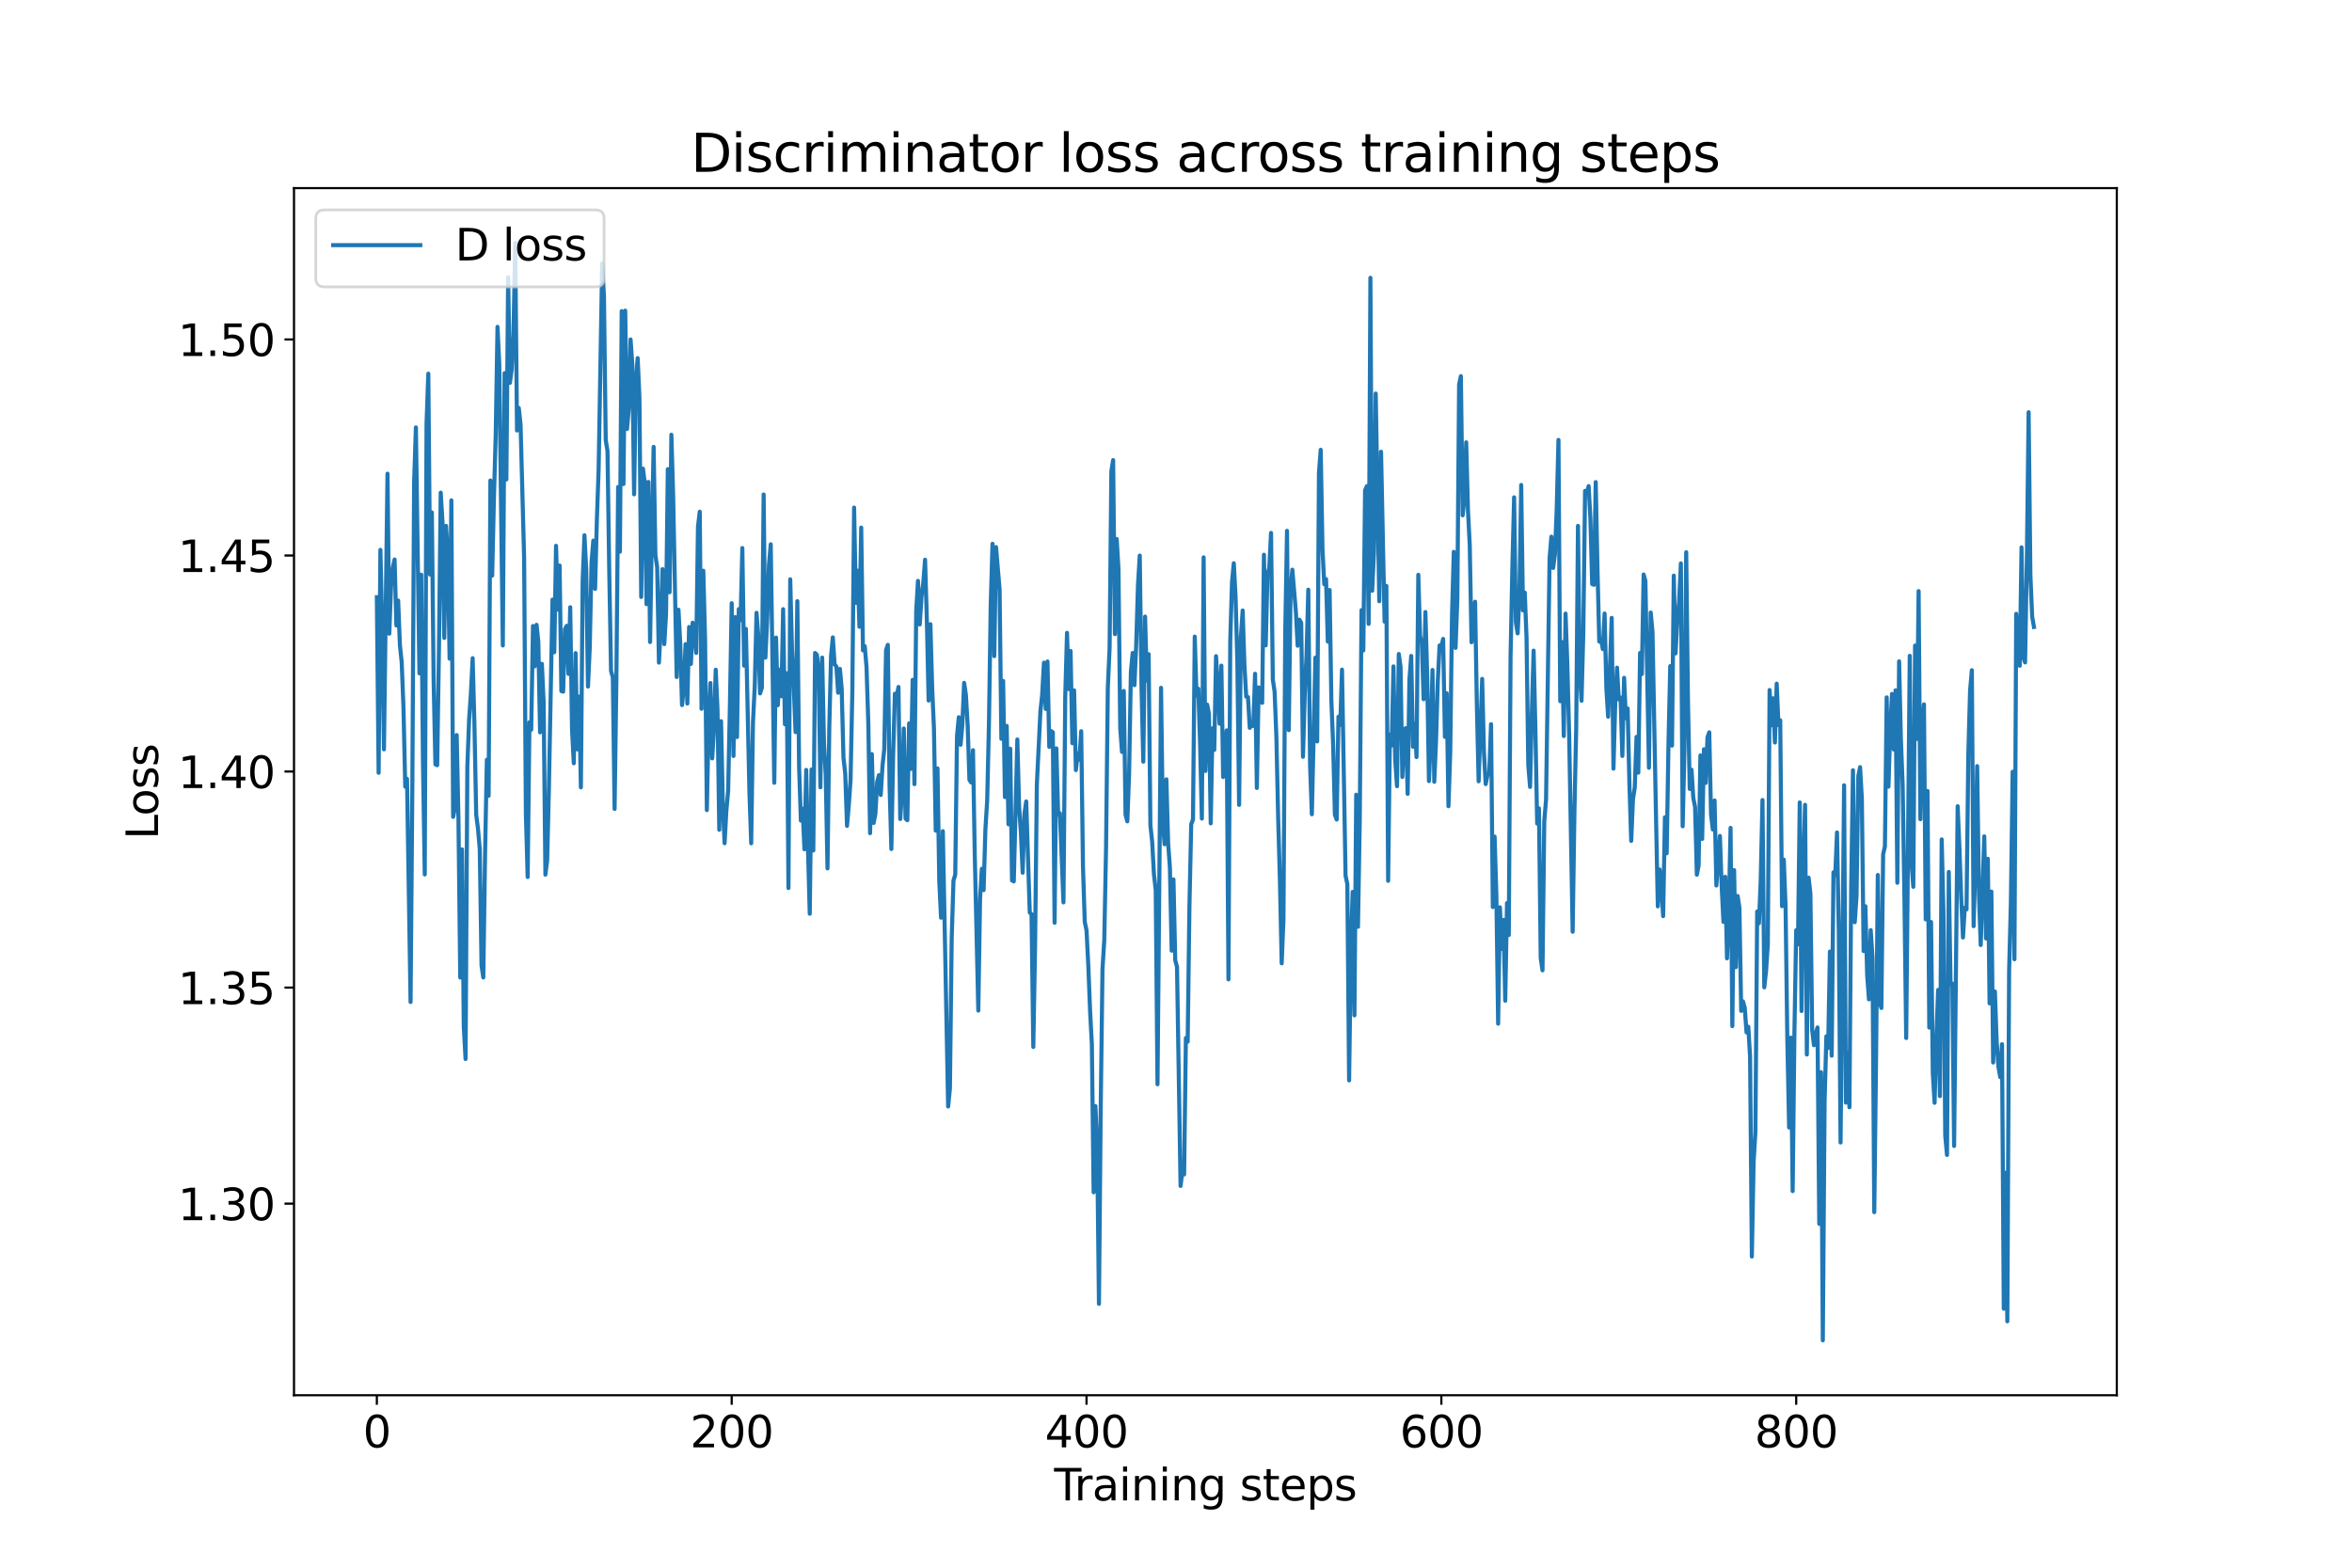 <?xml version="1.0" encoding="utf-8" standalone="no"?>
<!DOCTYPE svg PUBLIC "-//W3C//DTD SVG 1.1//EN"
  "http://www.w3.org/Graphics/SVG/1.1/DTD/svg11.dtd">
<svg xmlns:xlink="http://www.w3.org/1999/xlink" width="864pt" height="576pt" viewBox="0 0 864 576" xmlns="http://www.w3.org/2000/svg" version="1.1">
 <defs>
  <style type="text/css">*{stroke-linejoin: round; stroke-linecap: butt}</style>
 </defs>
 <g id="figure_1">
  <g id="patch_1">
   <path d="M 0 576 
L 864 576 
L 864 0 
L 0 0 
z
" style="fill: #ffffff"/>
  </g>
  <g id="axes_1">
   <g id="patch_2">
    <path d="M 108 512.64 
L 777.6 512.64 
L 777.6 69.12 
L 108 69.12 
z
" style="fill: #ffffff"/>
   </g>
   <g id="matplotlib.axis_1">
    <g id="xtick_1">
     <g id="line2d_1">
      <defs>
       <path id="ma1d8517482" d="M 0 0 
L 0 3.5 
" style="stroke: #000000; stroke-width: 0.8"/>
      </defs>
      <g>
       <use xlink:href="#ma1d8517482" x="138.436" y="512.64" style="stroke: #000000; stroke-width: 0.8"/>
      </g>
     </g>
     <g id="text_1">
      <!-- 0 -->
      <g transform="translate(133.346 531.798)scale(0.16 -0.16)">
       <defs>
        <path id="DejaVuSans-30" d="M 2034 4250 
Q 1547 4250 1301 3770 
Q 1056 3291 1056 2328 
Q 1056 1369 1301 889 
Q 1547 409 2034 409 
Q 2525 409 2770 889 
Q 3016 1369 3016 2328 
Q 3016 3291 2770 3770 
Q 2525 4250 2034 4250 
z
M 2034 4750 
Q 2819 4750 3233 4129 
Q 3647 3509 3647 2328 
Q 3647 1150 3233 529 
Q 2819 -91 2034 -91 
Q 1250 -91 836 529 
Q 422 1150 422 2328 
Q 422 3509 836 4129 
Q 1250 4750 2034 4750 
z
" transform="scale(0.016)"/>
       </defs>
       <use xlink:href="#DejaVuSans-30"/>
      </g>
     </g>
    </g>
    <g id="xtick_2">
     <g id="line2d_2">
      <g>
       <use xlink:href="#ma1d8517482" x="268.785" y="512.64" style="stroke: #000000; stroke-width: 0.8"/>
      </g>
     </g>
     <g id="text_2">
      <!-- 200 -->
      <g transform="translate(253.515 531.798)scale(0.16 -0.16)">
       <defs>
        <path id="DejaVuSans-32" d="M 1228 531 
L 3431 531 
L 3431 0 
L 469 0 
L 469 531 
Q 828 903 1448 1529 
Q 2069 2156 2228 2338 
Q 2531 2678 2651 2914 
Q 2772 3150 2772 3378 
Q 2772 3750 2511 3984 
Q 2250 4219 1831 4219 
Q 1534 4219 1204 4116 
Q 875 4013 500 3803 
L 500 4441 
Q 881 4594 1212 4672 
Q 1544 4750 1819 4750 
Q 2544 4750 2975 4387 
Q 3406 4025 3406 3419 
Q 3406 3131 3298 2873 
Q 3191 2616 2906 2266 
Q 2828 2175 2409 1742 
Q 1991 1309 1228 531 
z
" transform="scale(0.016)"/>
       </defs>
       <use xlink:href="#DejaVuSans-32"/>
       <use xlink:href="#DejaVuSans-30" x="63.623"/>
       <use xlink:href="#DejaVuSans-30" x="127.246"/>
      </g>
     </g>
    </g>
    <g id="xtick_3">
     <g id="line2d_3">
      <g>
       <use xlink:href="#ma1d8517482" x="399.133" y="512.64" style="stroke: #000000; stroke-width: 0.8"/>
      </g>
     </g>
     <g id="text_3">
      <!-- 400 -->
      <g transform="translate(383.863 531.798)scale(0.16 -0.16)">
       <defs>
        <path id="DejaVuSans-34" d="M 2419 4116 
L 825 1625 
L 2419 1625 
L 2419 4116 
z
M 2253 4666 
L 3047 4666 
L 3047 1625 
L 3713 1625 
L 3713 1100 
L 3047 1100 
L 3047 0 
L 2419 0 
L 2419 1100 
L 313 1100 
L 313 1709 
L 2253 4666 
z
" transform="scale(0.016)"/>
       </defs>
       <use xlink:href="#DejaVuSans-34"/>
       <use xlink:href="#DejaVuSans-30" x="63.623"/>
       <use xlink:href="#DejaVuSans-30" x="127.246"/>
      </g>
     </g>
    </g>
    <g id="xtick_4">
     <g id="line2d_4">
      <g>
       <use xlink:href="#ma1d8517482" x="529.482" y="512.64" style="stroke: #000000; stroke-width: 0.8"/>
      </g>
     </g>
     <g id="text_4">
      <!-- 600 -->
      <g transform="translate(514.212 531.798)scale(0.16 -0.16)">
       <defs>
        <path id="DejaVuSans-36" d="M 2113 2584 
Q 1688 2584 1439 2293 
Q 1191 2003 1191 1497 
Q 1191 994 1439 701 
Q 1688 409 2113 409 
Q 2538 409 2786 701 
Q 3034 994 3034 1497 
Q 3034 2003 2786 2293 
Q 2538 2584 2113 2584 
z
M 3366 4563 
L 3366 3988 
Q 3128 4100 2886 4159 
Q 2644 4219 2406 4219 
Q 1781 4219 1451 3797 
Q 1122 3375 1075 2522 
Q 1259 2794 1537 2939 
Q 1816 3084 2150 3084 
Q 2853 3084 3261 2657 
Q 3669 2231 3669 1497 
Q 3669 778 3244 343 
Q 2819 -91 2113 -91 
Q 1303 -91 875 529 
Q 447 1150 447 2328 
Q 447 3434 972 4092 
Q 1497 4750 2381 4750 
Q 2619 4750 2861 4703 
Q 3103 4656 3366 4563 
z
" transform="scale(0.016)"/>
       </defs>
       <use xlink:href="#DejaVuSans-36"/>
       <use xlink:href="#DejaVuSans-30" x="63.623"/>
       <use xlink:href="#DejaVuSans-30" x="127.246"/>
      </g>
     </g>
    </g>
    <g id="xtick_5">
     <g id="line2d_5">
      <g>
       <use xlink:href="#ma1d8517482" x="659.83" y="512.64" style="stroke: #000000; stroke-width: 0.8"/>
      </g>
     </g>
     <g id="text_5">
      <!-- 800 -->
      <g transform="translate(644.56 531.798)scale(0.16 -0.16)">
       <defs>
        <path id="DejaVuSans-38" d="M 2034 2216 
Q 1584 2216 1326 1975 
Q 1069 1734 1069 1313 
Q 1069 891 1326 650 
Q 1584 409 2034 409 
Q 2484 409 2743 651 
Q 3003 894 3003 1313 
Q 3003 1734 2745 1975 
Q 2488 2216 2034 2216 
z
M 1403 2484 
Q 997 2584 770 2862 
Q 544 3141 544 3541 
Q 544 4100 942 4425 
Q 1341 4750 2034 4750 
Q 2731 4750 3128 4425 
Q 3525 4100 3525 3541 
Q 3525 3141 3298 2862 
Q 3072 2584 2669 2484 
Q 3125 2378 3379 2068 
Q 3634 1759 3634 1313 
Q 3634 634 3220 271 
Q 2806 -91 2034 -91 
Q 1263 -91 848 271 
Q 434 634 434 1313 
Q 434 1759 690 2068 
Q 947 2378 1403 2484 
z
M 1172 3481 
Q 1172 3119 1398 2916 
Q 1625 2713 2034 2713 
Q 2441 2713 2670 2916 
Q 2900 3119 2900 3481 
Q 2900 3844 2670 4047 
Q 2441 4250 2034 4250 
Q 1625 4250 1398 4047 
Q 1172 3844 1172 3481 
z
" transform="scale(0.016)"/>
       </defs>
       <use xlink:href="#DejaVuSans-38"/>
       <use xlink:href="#DejaVuSans-30" x="63.623"/>
       <use xlink:href="#DejaVuSans-30" x="127.246"/>
      </g>
     </g>
    </g>
    <g id="text_6">
     <!-- Training steps -->
     <g transform="translate(387.224 551.283)scale(0.16 -0.16)">
      <defs>
       <path id="DejaVuSans-54" d="M -19 4666 
L 3928 4666 
L 3928 4134 
L 2272 4134 
L 2272 0 
L 1638 0 
L 1638 4134 
L -19 4134 
L -19 4666 
z
" transform="scale(0.016)"/>
       <path id="DejaVuSans-72" d="M 2631 2963 
Q 2534 3019 2420 3045 
Q 2306 3072 2169 3072 
Q 1681 3072 1420 2755 
Q 1159 2438 1159 1844 
L 1159 0 
L 581 0 
L 581 3500 
L 1159 3500 
L 1159 2956 
Q 1341 3275 1631 3429 
Q 1922 3584 2338 3584 
Q 2397 3584 2469 3576 
Q 2541 3569 2628 3553 
L 2631 2963 
z
" transform="scale(0.016)"/>
       <path id="DejaVuSans-61" d="M 2194 1759 
Q 1497 1759 1228 1600 
Q 959 1441 959 1056 
Q 959 750 1161 570 
Q 1363 391 1709 391 
Q 2188 391 2477 730 
Q 2766 1069 2766 1631 
L 2766 1759 
L 2194 1759 
z
M 3341 1997 
L 3341 0 
L 2766 0 
L 2766 531 
Q 2569 213 2275 61 
Q 1981 -91 1556 -91 
Q 1019 -91 701 211 
Q 384 513 384 1019 
Q 384 1609 779 1909 
Q 1175 2209 1959 2209 
L 2766 2209 
L 2766 2266 
Q 2766 2663 2505 2880 
Q 2244 3097 1772 3097 
Q 1472 3097 1187 3025 
Q 903 2953 641 2809 
L 641 3341 
Q 956 3463 1253 3523 
Q 1550 3584 1831 3584 
Q 2591 3584 2966 3190 
Q 3341 2797 3341 1997 
z
" transform="scale(0.016)"/>
       <path id="DejaVuSans-69" d="M 603 3500 
L 1178 3500 
L 1178 0 
L 603 0 
L 603 3500 
z
M 603 4863 
L 1178 4863 
L 1178 4134 
L 603 4134 
L 603 4863 
z
" transform="scale(0.016)"/>
       <path id="DejaVuSans-6e" d="M 3513 2113 
L 3513 0 
L 2938 0 
L 2938 2094 
Q 2938 2591 2744 2837 
Q 2550 3084 2163 3084 
Q 1697 3084 1428 2787 
Q 1159 2491 1159 1978 
L 1159 0 
L 581 0 
L 581 3500 
L 1159 3500 
L 1159 2956 
Q 1366 3272 1645 3428 
Q 1925 3584 2291 3584 
Q 2894 3584 3203 3211 
Q 3513 2838 3513 2113 
z
" transform="scale(0.016)"/>
       <path id="DejaVuSans-67" d="M 2906 1791 
Q 2906 2416 2648 2759 
Q 2391 3103 1925 3103 
Q 1463 3103 1205 2759 
Q 947 2416 947 1791 
Q 947 1169 1205 825 
Q 1463 481 1925 481 
Q 2391 481 2648 825 
Q 2906 1169 2906 1791 
z
M 3481 434 
Q 3481 -459 3084 -895 
Q 2688 -1331 1869 -1331 
Q 1566 -1331 1297 -1286 
Q 1028 -1241 775 -1147 
L 775 -588 
Q 1028 -725 1275 -790 
Q 1522 -856 1778 -856 
Q 2344 -856 2625 -561 
Q 2906 -266 2906 331 
L 2906 616 
Q 2728 306 2450 153 
Q 2172 0 1784 0 
Q 1141 0 747 490 
Q 353 981 353 1791 
Q 353 2603 747 3093 
Q 1141 3584 1784 3584 
Q 2172 3584 2450 3431 
Q 2728 3278 2906 2969 
L 2906 3500 
L 3481 3500 
L 3481 434 
z
" transform="scale(0.016)"/>
       <path id="DejaVuSans-20" transform="scale(0.016)"/>
       <path id="DejaVuSans-73" d="M 2834 3397 
L 2834 2853 
Q 2591 2978 2328 3040 
Q 2066 3103 1784 3103 
Q 1356 3103 1142 2972 
Q 928 2841 928 2578 
Q 928 2378 1081 2264 
Q 1234 2150 1697 2047 
L 1894 2003 
Q 2506 1872 2764 1633 
Q 3022 1394 3022 966 
Q 3022 478 2636 193 
Q 2250 -91 1575 -91 
Q 1294 -91 989 -36 
Q 684 19 347 128 
L 347 722 
Q 666 556 975 473 
Q 1284 391 1588 391 
Q 1994 391 2212 530 
Q 2431 669 2431 922 
Q 2431 1156 2273 1281 
Q 2116 1406 1581 1522 
L 1381 1569 
Q 847 1681 609 1914 
Q 372 2147 372 2553 
Q 372 3047 722 3315 
Q 1072 3584 1716 3584 
Q 2034 3584 2315 3537 
Q 2597 3491 2834 3397 
z
" transform="scale(0.016)"/>
       <path id="DejaVuSans-74" d="M 1172 4494 
L 1172 3500 
L 2356 3500 
L 2356 3053 
L 1172 3053 
L 1172 1153 
Q 1172 725 1289 603 
Q 1406 481 1766 481 
L 2356 481 
L 2356 0 
L 1766 0 
Q 1100 0 847 248 
Q 594 497 594 1153 
L 594 3053 
L 172 3053 
L 172 3500 
L 594 3500 
L 594 4494 
L 1172 4494 
z
" transform="scale(0.016)"/>
       <path id="DejaVuSans-65" d="M 3597 1894 
L 3597 1613 
L 953 1613 
Q 991 1019 1311 708 
Q 1631 397 2203 397 
Q 2534 397 2845 478 
Q 3156 559 3463 722 
L 3463 178 
Q 3153 47 2828 -22 
Q 2503 -91 2169 -91 
Q 1331 -91 842 396 
Q 353 884 353 1716 
Q 353 2575 817 3079 
Q 1281 3584 2069 3584 
Q 2775 3584 3186 3129 
Q 3597 2675 3597 1894 
z
M 3022 2063 
Q 3016 2534 2758 2815 
Q 2500 3097 2075 3097 
Q 1594 3097 1305 2825 
Q 1016 2553 972 2059 
L 3022 2063 
z
" transform="scale(0.016)"/>
       <path id="DejaVuSans-70" d="M 1159 525 
L 1159 -1331 
L 581 -1331 
L 581 3500 
L 1159 3500 
L 1159 2969 
Q 1341 3281 1617 3432 
Q 1894 3584 2278 3584 
Q 2916 3584 3314 3078 
Q 3713 2572 3713 1747 
Q 3713 922 3314 415 
Q 2916 -91 2278 -91 
Q 1894 -91 1617 61 
Q 1341 213 1159 525 
z
M 3116 1747 
Q 3116 2381 2855 2742 
Q 2594 3103 2138 3103 
Q 1681 3103 1420 2742 
Q 1159 2381 1159 1747 
Q 1159 1113 1420 752 
Q 1681 391 2138 391 
Q 2594 391 2855 752 
Q 3116 1113 3116 1747 
z
" transform="scale(0.016)"/>
      </defs>
      <use xlink:href="#DejaVuSans-54"/>
      <use xlink:href="#DejaVuSans-72" x="46.334"/>
      <use xlink:href="#DejaVuSans-61" x="87.447"/>
      <use xlink:href="#DejaVuSans-69" x="148.727"/>
      <use xlink:href="#DejaVuSans-6e" x="176.51"/>
      <use xlink:href="#DejaVuSans-69" x="239.889"/>
      <use xlink:href="#DejaVuSans-6e" x="267.672"/>
      <use xlink:href="#DejaVuSans-67" x="331.051"/>
      <use xlink:href="#DejaVuSans-20" x="394.527"/>
      <use xlink:href="#DejaVuSans-73" x="426.314"/>
      <use xlink:href="#DejaVuSans-74" x="478.414"/>
      <use xlink:href="#DejaVuSans-65" x="517.623"/>
      <use xlink:href="#DejaVuSans-70" x="579.146"/>
      <use xlink:href="#DejaVuSans-73" x="642.623"/>
     </g>
    </g>
   </g>
   <g id="matplotlib.axis_2">
    <g id="ytick_1">
     <g id="line2d_6">
      <defs>
       <path id="me0d63c7487" d="M 0 0 
L -3.5 0 
" style="stroke: #000000; stroke-width: 0.8"/>
      </defs>
      <g>
       <use xlink:href="#me0d63c7487" x="108" y="442.238" style="stroke: #000000; stroke-width: 0.8"/>
      </g>
     </g>
     <g id="text_7">
      <!-- 1.30 -->
      <g transform="translate(65.375 448.317)scale(0.16 -0.16)">
       <defs>
        <path id="DejaVuSans-31" d="M 794 531 
L 1825 531 
L 1825 4091 
L 703 3866 
L 703 4441 
L 1819 4666 
L 2450 4666 
L 2450 531 
L 3481 531 
L 3481 0 
L 794 0 
L 794 531 
z
" transform="scale(0.016)"/>
        <path id="DejaVuSans-2e" d="M 684 794 
L 1344 794 
L 1344 0 
L 684 0 
L 684 794 
z
" transform="scale(0.016)"/>
        <path id="DejaVuSans-33" d="M 2597 2516 
Q 3050 2419 3304 2112 
Q 3559 1806 3559 1356 
Q 3559 666 3084 287 
Q 2609 -91 1734 -91 
Q 1441 -91 1130 -33 
Q 819 25 488 141 
L 488 750 
Q 750 597 1062 519 
Q 1375 441 1716 441 
Q 2309 441 2620 675 
Q 2931 909 2931 1356 
Q 2931 1769 2642 2001 
Q 2353 2234 1838 2234 
L 1294 2234 
L 1294 2753 
L 1863 2753 
Q 2328 2753 2575 2939 
Q 2822 3125 2822 3475 
Q 2822 3834 2567 4026 
Q 2313 4219 1838 4219 
Q 1578 4219 1281 4162 
Q 984 4106 628 3988 
L 628 4550 
Q 988 4650 1302 4700 
Q 1616 4750 1894 4750 
Q 2613 4750 3031 4423 
Q 3450 4097 3450 3541 
Q 3450 3153 3228 2886 
Q 3006 2619 2597 2516 
z
" transform="scale(0.016)"/>
       </defs>
       <use xlink:href="#DejaVuSans-31"/>
       <use xlink:href="#DejaVuSans-2e" x="63.623"/>
       <use xlink:href="#DejaVuSans-33" x="95.41"/>
       <use xlink:href="#DejaVuSans-30" x="159.033"/>
      </g>
     </g>
    </g>
    <g id="ytick_2">
     <g id="line2d_7">
      <g>
       <use xlink:href="#me0d63c7487" x="108" y="362.857" style="stroke: #000000; stroke-width: 0.8"/>
      </g>
     </g>
     <g id="text_8">
      <!-- 1.35 -->
      <g transform="translate(65.375 368.935)scale(0.16 -0.16)">
       <defs>
        <path id="DejaVuSans-35" d="M 691 4666 
L 3169 4666 
L 3169 4134 
L 1269 4134 
L 1269 2991 
Q 1406 3038 1543 3061 
Q 1681 3084 1819 3084 
Q 2600 3084 3056 2656 
Q 3513 2228 3513 1497 
Q 3513 744 3044 326 
Q 2575 -91 1722 -91 
Q 1428 -91 1123 -41 
Q 819 9 494 109 
L 494 744 
Q 775 591 1075 516 
Q 1375 441 1709 441 
Q 2250 441 2565 725 
Q 2881 1009 2881 1497 
Q 2881 1984 2565 2268 
Q 2250 2553 1709 2553 
Q 1456 2553 1204 2497 
Q 953 2441 691 2322 
L 691 4666 
z
" transform="scale(0.016)"/>
       </defs>
       <use xlink:href="#DejaVuSans-31"/>
       <use xlink:href="#DejaVuSans-2e" x="63.623"/>
       <use xlink:href="#DejaVuSans-33" x="95.41"/>
       <use xlink:href="#DejaVuSans-35" x="159.033"/>
      </g>
     </g>
    </g>
    <g id="ytick_3">
     <g id="line2d_8">
      <g>
       <use xlink:href="#me0d63c7487" x="108" y="283.475" style="stroke: #000000; stroke-width: 0.8"/>
      </g>
     </g>
     <g id="text_9">
      <!-- 1.40 -->
      <g transform="translate(65.375 289.554)scale(0.16 -0.16)">
       <use xlink:href="#DejaVuSans-31"/>
       <use xlink:href="#DejaVuSans-2e" x="63.623"/>
       <use xlink:href="#DejaVuSans-34" x="95.41"/>
       <use xlink:href="#DejaVuSans-30" x="159.033"/>
      </g>
     </g>
    </g>
    <g id="ytick_4">
     <g id="line2d_9">
      <g>
       <use xlink:href="#me0d63c7487" x="108" y="204.094" style="stroke: #000000; stroke-width: 0.8"/>
      </g>
     </g>
     <g id="text_10">
      <!-- 1.45 -->
      <g transform="translate(65.375 210.173)scale(0.16 -0.16)">
       <use xlink:href="#DejaVuSans-31"/>
       <use xlink:href="#DejaVuSans-2e" x="63.623"/>
       <use xlink:href="#DejaVuSans-34" x="95.41"/>
       <use xlink:href="#DejaVuSans-35" x="159.033"/>
      </g>
     </g>
    </g>
    <g id="ytick_5">
     <g id="line2d_10">
      <g>
       <use xlink:href="#me0d63c7487" x="108" y="124.713" style="stroke: #000000; stroke-width: 0.8"/>
      </g>
     </g>
     <g id="text_11">
      <!-- 1.50 -->
      <g transform="translate(65.375 130.792)scale(0.16 -0.16)">
       <use xlink:href="#DejaVuSans-31"/>
       <use xlink:href="#DejaVuSans-2e" x="63.623"/>
       <use xlink:href="#DejaVuSans-35" x="95.41"/>
       <use xlink:href="#DejaVuSans-30" x="159.033"/>
      </g>
     </g>
    </g>
    <g id="text_12">
     <!-- Loss -->
     <g transform="translate(58.047 308.428)rotate(-90)scale(0.16 -0.16)">
      <defs>
       <path id="DejaVuSans-4c" d="M 628 4666 
L 1259 4666 
L 1259 531 
L 3531 531 
L 3531 0 
L 628 0 
L 628 4666 
z
" transform="scale(0.016)"/>
       <path id="DejaVuSans-6f" d="M 1959 3097 
Q 1497 3097 1228 2736 
Q 959 2375 959 1747 
Q 959 1119 1226 758 
Q 1494 397 1959 397 
Q 2419 397 2687 759 
Q 2956 1122 2956 1747 
Q 2956 2369 2687 2733 
Q 2419 3097 1959 3097 
z
M 1959 3584 
Q 2709 3584 3137 3096 
Q 3566 2609 3566 1747 
Q 3566 888 3137 398 
Q 2709 -91 1959 -91 
Q 1206 -91 779 398 
Q 353 888 353 1747 
Q 353 2609 779 3096 
Q 1206 3584 1959 3584 
z
" transform="scale(0.016)"/>
      </defs>
      <use xlink:href="#DejaVuSans-4c"/>
      <use xlink:href="#DejaVuSans-6f" x="53.963"/>
      <use xlink:href="#DejaVuSans-73" x="115.145"/>
      <use xlink:href="#DejaVuSans-73" x="167.244"/>
     </g>
    </g>
   </g>
   <g id="line2d_11">
    <path d="M 138.436 219.418 
L 139.088 283.943 
L 139.74 202.035 
L 140.392 229.604 
L 141.043 275.331 
L 142.347 174.039 
L 142.999 232.83 
L 143.65 215.492 
L 144.302 208.496 
L 144.954 205.568 
L 145.606 229.809 
L 146.257 220.651 
L 146.909 237.061 
L 147.561 243.296 
L 148.212 259.913 
L 148.864 289.025 
L 149.516 286.142 
L 150.819 368.156 
L 151.471 289.021 
L 152.123 177.272 
L 152.775 157.042 
L 154.078 247.4 
L 154.73 211.15 
L 155.382 280.382 
L 156.033 321.288 
L 156.685 155.741 
L 157.337 137.294 
L 157.989 211.099 
L 158.64 188.274 
L 159.292 250.002 
L 159.944 280.86 
L 160.596 281.156 
L 161.247 238.397 
L 161.899 181.013 
L 162.551 191.948 
L 163.203 234.389 
L 163.854 193.223 
L 164.506 203.951 
L 165.158 241.987 
L 165.81 183.844 
L 166.461 300.138 
L 167.113 296.891 
L 167.765 270.079 
L 168.417 301.178 
L 169.068 359.17 
L 169.72 312.08 
L 170.372 377.211 
L 171.023 389.103 
L 171.675 281.729 
L 172.327 264.287 
L 172.979 254.827 
L 173.63 241.829 
L 174.282 266.32 
L 174.934 299.364 
L 175.586 304.485 
L 176.237 311.863 
L 176.889 354.706 
L 177.541 359.146 
L 178.193 313.543 
L 178.844 279.147 
L 179.496 292.368 
L 180.148 176.537 
L 180.8 211.502 
L 181.451 182.638 
L 182.103 159.642 
L 182.755 120.095 
L 183.407 133.838 
L 184.71 237.168 
L 185.362 137.101 
L 186.014 176.173 
L 186.665 101.855 
L 187.317 140.653 
L 187.969 135.755 
L 188.621 122.954 
L 189.272 89.28 
L 189.924 158.167 
L 190.576 149.908 
L 191.227 156.008 
L 192.531 204.894 
L 193.183 299.294 
L 193.834 322.223 
L 194.486 265.365 
L 195.138 268.118 
L 195.79 230.003 
L 196.441 244.818 
L 197.093 229.566 
L 197.745 235.686 
L 198.397 269.084 
L 199.048 243.904 
L 199.7 257.91 
L 200.352 321.362 
L 201.004 316.105 
L 201.655 288.806 
L 202.959 220.298 
L 203.611 239.643 
L 204.262 200.544 
L 204.914 223.986 
L 205.566 207.782 
L 206.218 253.914 
L 206.869 254.119 
L 207.521 231.18 
L 208.173 229.943 
L 208.825 247.612 
L 209.476 223.112 
L 210.128 267.653 
L 210.78 280.444 
L 211.431 239.963 
L 212.083 275.336 
L 212.735 255.937 
L 213.387 289.277 
L 214.038 213.479 
L 214.69 196.666 
L 215.342 209.204 
L 215.994 252.258 
L 216.645 237.826 
L 217.297 206.617 
L 217.949 198.645 
L 218.601 216.383 
L 219.252 191.244 
L 219.904 172.446 
L 221.208 96.73 
L 221.859 108.844 
L 222.511 161.641 
L 223.163 165.737 
L 223.815 210.63 
L 224.466 246.528 
L 225.118 248.882 
L 225.77 297.223 
L 226.422 249.991 
L 227.073 178.94 
L 227.725 202.697 
L 228.377 114.319 
L 229.029 177.856 
L 229.68 114.143 
L 230.332 157.621 
L 230.984 150.079 
L 231.636 124.714 
L 232.287 133.988 
L 232.939 181.624 
L 233.591 140.064 
L 234.242 131.582 
L 234.894 146.188 
L 235.546 219.343 
L 236.198 172.195 
L 236.849 177.517 
L 237.501 221.99 
L 238.153 177.065 
L 238.805 235.892 
L 239.456 196.11 
L 240.108 164.189 
L 240.76 203.991 
L 241.412 208.461 
L 242.063 243.463 
L 242.715 230.622 
L 243.367 209.1 
L 244.019 236.666 
L 244.67 225.526 
L 245.322 172.381 
L 245.974 217.599 
L 246.626 159.735 
L 247.277 181.861 
L 248.581 248.752 
L 249.233 224.019 
L 249.884 236.295 
L 250.536 259.058 
L 251.188 252.704 
L 251.84 236.68 
L 252.491 258.492 
L 253.143 230.36 
L 253.795 243.953 
L 254.446 228.798 
L 255.098 232.695 
L 255.75 239.893 
L 256.402 193.468 
L 257.053 188.008 
L 257.705 260.42 
L 258.357 209.685 
L 259.009 235.021 
L 259.66 297.646 
L 260.312 265.351 
L 260.964 250.947 
L 261.616 278.64 
L 262.267 267.748 
L 262.919 246.077 
L 263.571 260.687 
L 264.223 304.883 
L 264.874 264.976 
L 265.526 295.358 
L 266.178 309.813 
L 266.83 297.823 
L 267.481 290.591 
L 268.133 258.939 
L 268.785 221.621 
L 269.437 277.769 
L 270.088 226.731 
L 270.74 270.824 
L 271.392 223.8 
L 272.044 227.903 
L 272.695 201.353 
L 273.347 244.571 
L 273.999 231.077 
L 275.302 291.071 
L 275.954 309.846 
L 276.606 265.374 
L 277.257 251.984 
L 277.909 225.157 
L 278.561 233.706 
L 279.213 254.777 
L 279.864 252.719 
L 280.516 181.681 
L 281.168 241.628 
L 281.82 227.861 
L 282.471 207.638 
L 283.123 199.975 
L 284.427 287.613 
L 285.078 234.25 
L 285.73 259.111 
L 286.382 246.022 
L 287.034 255.819 
L 287.685 223.82 
L 288.337 266.096 
L 288.989 247.356 
L 289.641 326.29 
L 290.292 212.852 
L 290.944 239.255 
L 291.596 252.434 
L 292.248 268.989 
L 292.899 220.877 
L 293.551 281.848 
L 294.203 301.499 
L 294.855 297.136 
L 295.506 312.024 
L 296.158 282.89 
L 296.81 311.82 
L 297.461 335.729 
L 298.113 282.729 
L 298.765 312.481 
L 299.417 239.919 
L 300.068 240.565 
L 300.72 245.771 
L 301.372 289.273 
L 302.024 241.614 
L 302.675 272.682 
L 303.327 284.733 
L 303.979 319.063 
L 304.631 267.601 
L 305.282 241.017 
L 305.934 234.18 
L 306.586 244.068 
L 307.238 244.899 
L 307.889 254.525 
L 308.541 245.762 
L 309.193 253.023 
L 309.845 278.413 
L 310.496 284.267 
L 311.148 303.444 
L 311.8 295.896 
L 312.452 286.497 
L 313.103 254.137 
L 313.755 186.495 
L 314.407 221.491 
L 315.059 209.66 
L 315.71 230.284 
L 316.362 193.849 
L 317.014 238.951 
L 317.665 237.432 
L 318.317 245.124 
L 318.969 265.585 
L 319.621 306.13 
L 320.272 277.087 
L 320.924 302.378 
L 321.576 298.963 
L 322.228 287.323 
L 322.879 284.819 
L 323.531 292.091 
L 324.183 281.394 
L 324.835 275.223 
L 325.486 238.885 
L 326.138 236.921 
L 326.79 289.064 
L 327.442 311.947 
L 328.093 277.476 
L 328.745 254.874 
L 329.397 256.211 
L 330.049 252.402 
L 330.7 300.93 
L 331.352 291.067 
L 332.004 267.656 
L 332.656 300.738 
L 333.307 301.369 
L 333.959 265.792 
L 334.611 282.492 
L 335.263 249.79 
L 335.914 288.114 
L 336.566 224.467 
L 337.218 213.422 
L 337.869 229.451 
L 338.521 219.219 
L 339.173 214.074 
L 339.825 205.651 
L 340.476 227.802 
L 341.128 257.399 
L 341.78 229.345 
L 342.432 252.732 
L 343.083 267.652 
L 343.735 305.205 
L 344.387 282.326 
L 345.039 323.719 
L 345.69 337.175 
L 346.342 305.387 
L 348.297 406.554 
L 348.949 399.889 
L 349.601 344.745 
L 350.253 323.551 
L 350.904 321.344 
L 351.556 270.442 
L 352.208 263.514 
L 352.86 273.635 
L 353.511 266.351 
L 354.163 250.888 
L 354.815 255.241 
L 355.467 266.52 
L 356.118 286.532 
L 356.77 287.499 
L 357.422 275.642 
L 358.074 313.846 
L 359.377 371.318 
L 360.029 329.933 
L 360.68 319.193 
L 361.332 327.049 
L 361.984 304.685 
L 362.636 294.177 
L 363.287 266.014 
L 363.939 222.264 
L 364.591 199.803 
L 365.243 241.073 
L 365.894 201.013 
L 367.198 216.614 
L 367.85 271.446 
L 368.501 250.197 
L 369.153 292.866 
L 369.805 266.719 
L 370.457 302.857 
L 371.108 275.094 
L 371.76 323.499 
L 372.412 323.844 
L 373.715 271.699 
L 374.367 296.432 
L 375.019 305.854 
L 375.671 320.656 
L 376.322 299.019 
L 376.974 294.458 
L 378.278 335.278 
L 378.929 335.882 
L 379.581 384.674 
L 380.233 347.549 
L 380.884 288.253 
L 382.188 261.38 
L 382.84 255.265 
L 383.491 243.471 
L 384.143 260.492 
L 384.795 243.036 
L 385.447 274.418 
L 386.098 268.584 
L 386.75 269.059 
L 387.402 339.034 
L 388.054 274.978 
L 388.705 299.27 
L 389.357 298.783 
L 390.661 331.561 
L 391.312 256.002 
L 391.964 232.517 
L 392.616 253.188 
L 393.268 239.177 
L 393.919 273.069 
L 394.571 253.656 
L 395.223 282.954 
L 395.875 276.904 
L 396.526 279.134 
L 397.178 268.669 
L 397.83 318.431 
L 398.482 338.7 
L 399.133 341.859 
L 399.785 354.664 
L 400.437 371.301 
L 401.088 383.652 
L 401.74 438.077 
L 402.392 406.398 
L 403.044 421.191 
L 403.695 479.06 
L 404.347 406.881 
L 404.999 356.021 
L 405.651 345.454 
L 406.302 311.76 
L 406.954 252.695 
L 407.606 238.153 
L 408.258 173.029 
L 408.909 169.043 
L 409.561 232.992 
L 410.213 198.025 
L 410.865 209.029 
L 411.516 267.65 
L 412.168 276.29 
L 412.82 253.883 
L 413.472 299.37 
L 414.123 301.777 
L 414.775 284.127 
L 415.427 246.91 
L 416.079 239.922 
L 416.73 251.752 
L 417.382 236.917 
L 418.034 214.901 
L 418.686 204.122 
L 419.337 252.79 
L 419.989 279.849 
L 420.641 226.557 
L 421.293 250.104 
L 421.944 240.358 
L 422.596 303.18 
L 423.248 309.335 
L 423.899 321.242 
L 424.551 326.98 
L 425.203 398.375 
L 426.506 252.709 
L 427.158 301.884 
L 427.81 310.202 
L 428.462 286.34 
L 429.113 309.718 
L 429.765 318.848 
L 430.417 349.308 
L 431.069 323.115 
L 431.72 352.815 
L 432.372 355.285 
L 433.676 435.737 
L 434.327 430.52 
L 434.979 431.52 
L 435.631 381.368 
L 436.283 382.74 
L 436.934 333.02 
L 437.586 302.852 
L 438.238 301.106 
L 438.89 233.908 
L 439.541 255.541 
L 440.193 253.047 
L 440.845 273.219 
L 441.497 300.753 
L 442.148 204.777 
L 442.8 283.265 
L 443.452 258.904 
L 444.103 262.277 
L 444.755 302.529 
L 445.407 267.602 
L 446.059 275.52 
L 446.71 241.095 
L 447.362 252.065 
L 448.014 265.904 
L 448.666 244.559 
L 449.317 285.49 
L 449.969 275.841 
L 450.621 268.353 
L 451.273 359.847 
L 451.924 235.591 
L 452.576 213.838 
L 453.228 206.936 
L 453.88 219.252 
L 454.531 242.636 
L 455.183 295.733 
L 455.835 234.15 
L 456.487 224.317 
L 457.138 244.315 
L 457.79 255.953 
L 458.442 256.117 
L 459.094 267.426 
L 459.745 266.582 
L 460.397 266.72 
L 461.049 247.552 
L 461.701 289.524 
L 462.352 252.562 
L 463.004 254 
L 463.656 258.247 
L 464.307 203.807 
L 464.959 237.124 
L 465.611 210.984 
L 466.263 208.665 
L 466.914 195.803 
L 467.566 249.711 
L 468.218 254.08 
L 468.87 270.54 
L 469.521 300.004 
L 470.173 323.474 
L 470.825 353.956 
L 471.477 337.609 
L 472.128 232.405 
L 472.78 195.036 
L 473.432 268.266 
L 474.084 217.219 
L 474.735 209.313 
L 476.039 224.796 
L 476.691 237.25 
L 477.342 227.676 
L 477.994 228.862 
L 478.646 278.054 
L 479.298 254.904 
L 479.949 240.75 
L 480.601 216.664 
L 481.253 281.27 
L 481.905 299.176 
L 483.208 241.63 
L 483.86 272.421 
L 484.512 173.776 
L 485.163 165.256 
L 485.815 201.895 
L 486.467 214.656 
L 487.118 212.77 
L 487.77 235.753 
L 488.422 216.765 
L 489.074 257.378 
L 489.725 273.668 
L 490.377 299.392 
L 491.029 301.13 
L 491.681 263.325 
L 492.332 266.391 
L 492.984 246.033 
L 494.288 321.761 
L 494.939 324.839 
L 495.591 396.949 
L 496.243 347.977 
L 496.895 327.693 
L 497.546 373.061 
L 498.198 291.997 
L 498.85 340.53 
L 499.502 301.321 
L 500.153 224.175 
L 500.805 238.994 
L 501.457 180.142 
L 502.109 178.624 
L 502.76 229.22 
L 503.412 102.067 
L 504.064 217.065 
L 504.716 202.942 
L 505.367 144.596 
L 506.671 220.906 
L 507.322 165.977 
L 508.626 228.406 
L 509.278 215.27 
L 509.929 323.633 
L 510.581 269.948 
L 511.233 273.933 
L 511.885 244.844 
L 512.536 279.303 
L 513.188 288.871 
L 513.84 240.282 
L 514.492 245.06 
L 515.143 285.481 
L 515.795 267.986 
L 516.447 267.529 
L 517.099 291.688 
L 517.75 249.707 
L 518.402 240.993 
L 519.054 274.379 
L 519.706 265.834 
L 520.357 278.171 
L 521.009 211.196 
L 521.661 233.565 
L 522.313 236.534 
L 522.964 256.913 
L 523.616 224.878 
L 524.268 248.047 
L 524.92 286.983 
L 525.571 270.829 
L 526.223 246.166 
L 526.875 287.248 
L 527.526 272.137 
L 528.178 249.974 
L 528.83 237.15 
L 529.482 237.438 
L 530.133 234.747 
L 530.785 270.74 
L 531.437 254.744 
L 532.089 296.225 
L 532.74 276.474 
L 533.392 226.157 
L 534.044 202.764 
L 534.696 238.054 
L 535.347 220.215 
L 535.999 141.292 
L 536.651 138.209 
L 537.303 189.336 
L 537.954 183.087 
L 538.606 162.515 
L 539.258 187.623 
L 539.91 200.298 
L 540.561 235.976 
L 541.213 226.296 
L 541.865 221.093 
L 542.517 259.043 
L 543.168 287.065 
L 544.472 249.431 
L 545.124 276.441 
L 545.775 288.094 
L 546.427 284.691 
L 547.079 283.904 
L 547.731 266.083 
L 548.382 333.269 
L 549.034 307.385 
L 549.686 328.744 
L 550.337 376.113 
L 550.989 333.363 
L 551.641 348.663 
L 552.293 337.976 
L 552.944 367.682 
L 553.596 331.83 
L 554.248 343.539 
L 554.9 241.105 
L 555.551 209.015 
L 556.203 182.726 
L 556.855 228.681 
L 557.507 232.717 
L 558.158 218.609 
L 558.81 178.184 
L 559.462 224.26 
L 560.114 217.741 
L 560.765 234.222 
L 561.417 281.175 
L 562.069 289.144 
L 562.721 261.54 
L 563.372 239.041 
L 564.024 268.09 
L 564.676 302.594 
L 565.328 297.004 
L 565.979 352.026 
L 566.631 356.524 
L 567.283 301.708 
L 567.935 293.849 
L 569.238 205.126 
L 569.89 197.185 
L 570.541 208.675 
L 571.193 203.62 
L 571.845 187.211 
L 572.497 161.628 
L 573.148 257.635 
L 573.8 235.903 
L 574.452 270.437 
L 575.104 225.445 
L 575.755 244.15 
L 576.407 269.076 
L 577.711 342.34 
L 578.362 298.069 
L 579.014 267.653 
L 579.666 193.216 
L 580.318 246.959 
L 580.969 257.477 
L 581.621 232.616 
L 582.273 180.366 
L 582.925 181.099 
L 583.576 178.608 
L 584.228 190.423 
L 584.88 214.614 
L 585.532 214.866 
L 586.183 177.126 
L 586.835 209.308 
L 587.487 235.744 
L 588.139 234.792 
L 588.79 238.496 
L 589.442 225.424 
L 590.094 252.9 
L 590.745 263.35 
L 592.049 227.016 
L 592.701 282.419 
L 593.352 258.34 
L 594.004 245.306 
L 594.656 256.975 
L 595.308 256.283 
L 595.959 277.744 
L 596.611 249.041 
L 597.263 263.919 
L 597.915 260.331 
L 598.566 288.145 
L 599.218 308.956 
L 599.87 293.603 
L 600.522 289.428 
L 601.173 270.743 
L 601.825 283.883 
L 602.477 239.909 
L 603.129 247.676 
L 603.78 211.083 
L 604.432 213.451 
L 605.736 282.101 
L 606.387 225.052 
L 607.039 232.184 
L 608.343 300.507 
L 608.994 333.027 
L 609.646 319.46 
L 610.298 325.956 
L 610.95 336.609 
L 611.601 300.278 
L 612.253 313.516 
L 612.905 273.568 
L 613.556 244.741 
L 614.208 273.955 
L 614.86 211.491 
L 615.512 240.068 
L 616.163 227.806 
L 616.815 221.139 
L 617.467 207.001 
L 618.119 303.585 
L 618.77 275.695 
L 619.422 202.904 
L 620.074 258.042 
L 620.726 289.874 
L 621.377 282.818 
L 622.029 293.213 
L 622.681 296.485 
L 623.333 321.391 
L 623.984 317.989 
L 624.636 277.564 
L 625.288 308.233 
L 625.94 275.297 
L 626.591 287.657 
L 627.243 270.891 
L 627.895 269.072 
L 628.547 299.249 
L 629.198 304.782 
L 629.85 294.108 
L 630.502 325.348 
L 631.805 307.15 
L 632.457 325.784 
L 633.109 338.722 
L 633.76 322.151 
L 634.412 352.118 
L 635.064 335.066 
L 635.716 304.182 
L 636.367 377.024 
L 637.019 319.704 
L 637.671 355.34 
L 638.323 329.204 
L 638.974 333.582 
L 639.626 371.427 
L 640.278 367.924 
L 640.93 370.284 
L 641.581 379.32 
L 642.233 377.252 
L 642.885 388.201 
L 643.537 461.665 
L 644.188 426.797 
L 644.84 416.089 
L 645.492 334.905 
L 646.144 339.231 
L 646.795 323.413 
L 647.447 293.941 
L 648.099 362.77 
L 648.751 356.85 
L 649.402 346.987 
L 650.054 253.529 
L 650.706 266.499 
L 651.358 256.564 
L 652.009 272.823 
L 652.661 251.189 
L 653.313 266.428 
L 653.964 264.639 
L 654.616 332.939 
L 655.268 315.839 
L 655.92 332.934 
L 656.571 381.946 
L 657.223 414.271 
L 657.875 381.24 
L 658.527 437.64 
L 659.178 379.03 
L 659.83 341.772 
L 660.482 346.935 
L 661.134 294.832 
L 661.785 371.474 
L 662.437 319.994 
L 663.089 295.701 
L 663.741 387.455 
L 664.392 322.488 
L 665.044 328.266 
L 665.696 378.456 
L 666.348 384.028 
L 666.999 379.794 
L 667.651 377.5 
L 668.303 449.668 
L 668.955 393.952 
L 669.606 492.48 
L 670.258 404.808 
L 670.91 380.765 
L 671.562 385.072 
L 672.213 349.616 
L 672.865 387.877 
L 673.517 320.517 
L 674.169 321.486 
L 674.82 305.855 
L 675.472 342.396 
L 676.124 419.778 
L 677.427 288.529 
L 678.079 405.132 
L 678.731 386.898 
L 679.382 406.834 
L 680.034 325.552 
L 680.686 283.014 
L 681.338 338.848 
L 681.989 329.25 
L 682.641 285.191 
L 683.293 281.854 
L 683.945 293.416 
L 684.596 349.447 
L 685.248 332.965 
L 685.9 358.259 
L 686.552 367.189 
L 687.203 341.751 
L 687.855 351.878 
L 688.507 445.366 
L 689.159 389.695 
L 689.81 321.477 
L 690.462 368.14 
L 691.114 370.355 
L 691.766 313.88 
L 692.417 311.029 
L 693.069 256.235 
L 693.721 289.036 
L 694.373 267.993 
L 695.024 254.969 
L 695.676 275.393 
L 696.328 253.644 
L 696.979 324.349 
L 697.631 242.997 
L 698.283 271.512 
L 698.935 288.437 
L 699.586 329.905 
L 700.238 381.391 
L 701.542 240.967 
L 702.193 317.127 
L 702.845 325.83 
L 703.497 237.188 
L 704.149 271.505 
L 704.8 217.179 
L 705.452 301.006 
L 706.104 266.553 
L 706.756 258.797 
L 707.407 337.794 
L 708.059 290.614 
L 708.711 377.556 
L 709.363 338.754 
L 710.014 394.323 
L 710.666 405.196 
L 711.318 380.98 
L 711.97 363.71 
L 712.621 402.737 
L 713.273 308.41 
L 713.925 335.201 
L 714.577 417.326 
L 715.228 424.343 
L 715.88 320.366 
L 716.532 361.606 
L 717.183 361.385 
L 717.835 421.052 
L 719.139 296.222 
L 719.79 311.425 
L 720.442 330.002 
L 721.094 344.466 
L 721.746 333.497 
L 722.397 334.127 
L 723.049 277.423 
L 723.701 253.739 
L 724.353 246.251 
L 725.004 340.305 
L 725.656 316.685 
L 726.308 281.487 
L 726.96 328.502 
L 727.611 347.225 
L 728.915 307.296 
L 729.567 344.808 
L 730.218 315.532 
L 730.87 368.67 
L 731.522 327.578 
L 732.174 390.382 
L 732.825 364.281 
L 733.477 382.902 
L 734.129 392.039 
L 734.781 395.753 
L 735.432 383.66 
L 736.084 480.855 
L 736.736 430.883 
L 737.388 485.48 
L 738.039 356.559 
L 738.691 331.594 
L 739.343 283.563 
L 739.994 352.454 
L 740.646 225.527 
L 741.95 244.607 
L 742.601 201.1 
L 743.253 241.487 
L 743.905 243.388 
L 744.557 205.988 
L 745.208 151.456 
L 745.86 211.408 
L 746.512 226.591 
L 747.164 230.361 
L 747.164 230.361 
" clip-path="url(#p45a75c9cc7)" style="fill: none; stroke: #1f77b4; stroke-width: 1.5; stroke-linecap: square"/>
   </g>
   <g id="patch_3">
    <path d="M 108 512.64 
L 108 69.12 
" style="fill: none; stroke: #000000; stroke-width: 0.8; stroke-linejoin: miter; stroke-linecap: square"/>
   </g>
   <g id="patch_4">
    <path d="M 777.6 512.64 
L 777.6 69.12 
" style="fill: none; stroke: #000000; stroke-width: 0.8; stroke-linejoin: miter; stroke-linecap: square"/>
   </g>
   <g id="patch_5">
    <path d="M 108 512.64 
L 777.6 512.64 
" style="fill: none; stroke: #000000; stroke-width: 0.8; stroke-linejoin: miter; stroke-linecap: square"/>
   </g>
   <g id="patch_6">
    <path d="M 108 69.12 
L 777.6 69.12 
" style="fill: none; stroke: #000000; stroke-width: 0.8; stroke-linejoin: miter; stroke-linecap: square"/>
   </g>
   <g id="text_13">
    <!-- Discriminator loss across training steps -->
    <g transform="translate(253.808 63.12)scale(0.192 -0.192)">
     <defs>
      <path id="DejaVuSans-44" d="M 1259 4147 
L 1259 519 
L 2022 519 
Q 2988 519 3436 956 
Q 3884 1394 3884 2338 
Q 3884 3275 3436 3711 
Q 2988 4147 2022 4147 
L 1259 4147 
z
M 628 4666 
L 1925 4666 
Q 3281 4666 3915 4102 
Q 4550 3538 4550 2338 
Q 4550 1131 3912 565 
Q 3275 0 1925 0 
L 628 0 
L 628 4666 
z
" transform="scale(0.016)"/>
      <path id="DejaVuSans-63" d="M 3122 3366 
L 3122 2828 
Q 2878 2963 2633 3030 
Q 2388 3097 2138 3097 
Q 1578 3097 1268 2742 
Q 959 2388 959 1747 
Q 959 1106 1268 751 
Q 1578 397 2138 397 
Q 2388 397 2633 464 
Q 2878 531 3122 666 
L 3122 134 
Q 2881 22 2623 -34 
Q 2366 -91 2075 -91 
Q 1284 -91 818 406 
Q 353 903 353 1747 
Q 353 2603 823 3093 
Q 1294 3584 2113 3584 
Q 2378 3584 2631 3529 
Q 2884 3475 3122 3366 
z
" transform="scale(0.016)"/>
      <path id="DejaVuSans-6d" d="M 3328 2828 
Q 3544 3216 3844 3400 
Q 4144 3584 4550 3584 
Q 5097 3584 5394 3201 
Q 5691 2819 5691 2113 
L 5691 0 
L 5113 0 
L 5113 2094 
Q 5113 2597 4934 2840 
Q 4756 3084 4391 3084 
Q 3944 3084 3684 2787 
Q 3425 2491 3425 1978 
L 3425 0 
L 2847 0 
L 2847 2094 
Q 2847 2600 2669 2842 
Q 2491 3084 2119 3084 
Q 1678 3084 1418 2786 
Q 1159 2488 1159 1978 
L 1159 0 
L 581 0 
L 581 3500 
L 1159 3500 
L 1159 2956 
Q 1356 3278 1631 3431 
Q 1906 3584 2284 3584 
Q 2666 3584 2933 3390 
Q 3200 3197 3328 2828 
z
" transform="scale(0.016)"/>
      <path id="DejaVuSans-6c" d="M 603 4863 
L 1178 4863 
L 1178 0 
L 603 0 
L 603 4863 
z
" transform="scale(0.016)"/>
     </defs>
     <use xlink:href="#DejaVuSans-44"/>
     <use xlink:href="#DejaVuSans-69" x="77.002"/>
     <use xlink:href="#DejaVuSans-73" x="104.785"/>
     <use xlink:href="#DejaVuSans-63" x="156.885"/>
     <use xlink:href="#DejaVuSans-72" x="211.865"/>
     <use xlink:href="#DejaVuSans-69" x="252.979"/>
     <use xlink:href="#DejaVuSans-6d" x="280.762"/>
     <use xlink:href="#DejaVuSans-69" x="378.174"/>
     <use xlink:href="#DejaVuSans-6e" x="405.957"/>
     <use xlink:href="#DejaVuSans-61" x="469.336"/>
     <use xlink:href="#DejaVuSans-74" x="530.615"/>
     <use xlink:href="#DejaVuSans-6f" x="569.824"/>
     <use xlink:href="#DejaVuSans-72" x="631.006"/>
     <use xlink:href="#DejaVuSans-20" x="672.119"/>
     <use xlink:href="#DejaVuSans-6c" x="703.906"/>
     <use xlink:href="#DejaVuSans-6f" x="731.689"/>
     <use xlink:href="#DejaVuSans-73" x="792.871"/>
     <use xlink:href="#DejaVuSans-73" x="844.971"/>
     <use xlink:href="#DejaVuSans-20" x="897.07"/>
     <use xlink:href="#DejaVuSans-61" x="928.857"/>
     <use xlink:href="#DejaVuSans-63" x="990.137"/>
     <use xlink:href="#DejaVuSans-72" x="1045.117"/>
     <use xlink:href="#DejaVuSans-6f" x="1083.98"/>
     <use xlink:href="#DejaVuSans-73" x="1145.162"/>
     <use xlink:href="#DejaVuSans-73" x="1197.262"/>
     <use xlink:href="#DejaVuSans-20" x="1249.361"/>
     <use xlink:href="#DejaVuSans-74" x="1281.148"/>
     <use xlink:href="#DejaVuSans-72" x="1320.357"/>
     <use xlink:href="#DejaVuSans-61" x="1361.471"/>
     <use xlink:href="#DejaVuSans-69" x="1422.75"/>
     <use xlink:href="#DejaVuSans-6e" x="1450.533"/>
     <use xlink:href="#DejaVuSans-69" x="1513.912"/>
     <use xlink:href="#DejaVuSans-6e" x="1541.695"/>
     <use xlink:href="#DejaVuSans-67" x="1605.074"/>
     <use xlink:href="#DejaVuSans-20" x="1668.551"/>
     <use xlink:href="#DejaVuSans-73" x="1700.338"/>
     <use xlink:href="#DejaVuSans-74" x="1752.438"/>
     <use xlink:href="#DejaVuSans-65" x="1791.646"/>
     <use xlink:href="#DejaVuSans-70" x="1853.17"/>
     <use xlink:href="#DejaVuSans-73" x="1916.646"/>
    </g>
   </g>
   <g id="legend_1">
    <g id="patch_7">
     <path d="M 119.2 105.405 
L 218.71 105.405 
Q 221.91 105.405 221.91 102.205 
L 221.91 80.32 
Q 221.91 77.12 218.71 77.12 
L 119.2 77.12 
Q 116 77.12 116 80.32 
L 116 102.205 
Q 116 105.405 119.2 105.405 
z
" style="fill: #ffffff; opacity: 0.8; stroke: #cccccc; stroke-linejoin: miter"/>
    </g>
    <g id="line2d_12">
     <path d="M 122.4 90.078 
L 138.4 90.078 
L 154.4 90.078 
" style="fill: none; stroke: #1f77b4; stroke-width: 1.5; stroke-linecap: square"/>
    </g>
    <g id="text_14">
     <!-- D loss -->
     <g transform="translate(167.2 95.677)scale(0.16 -0.16)">
      <use xlink:href="#DejaVuSans-44"/>
      <use xlink:href="#DejaVuSans-20" x="77.002"/>
      <use xlink:href="#DejaVuSans-6c" x="108.789"/>
      <use xlink:href="#DejaVuSans-6f" x="136.572"/>
      <use xlink:href="#DejaVuSans-73" x="197.754"/>
      <use xlink:href="#DejaVuSans-73" x="249.854"/>
     </g>
    </g>
   </g>
  </g>
 </g>
 <defs>
  <clipPath id="p45a75c9cc7">
   <rect x="108" y="69.12" width="669.6" height="443.52"/>
  </clipPath>
 </defs>
</svg>
